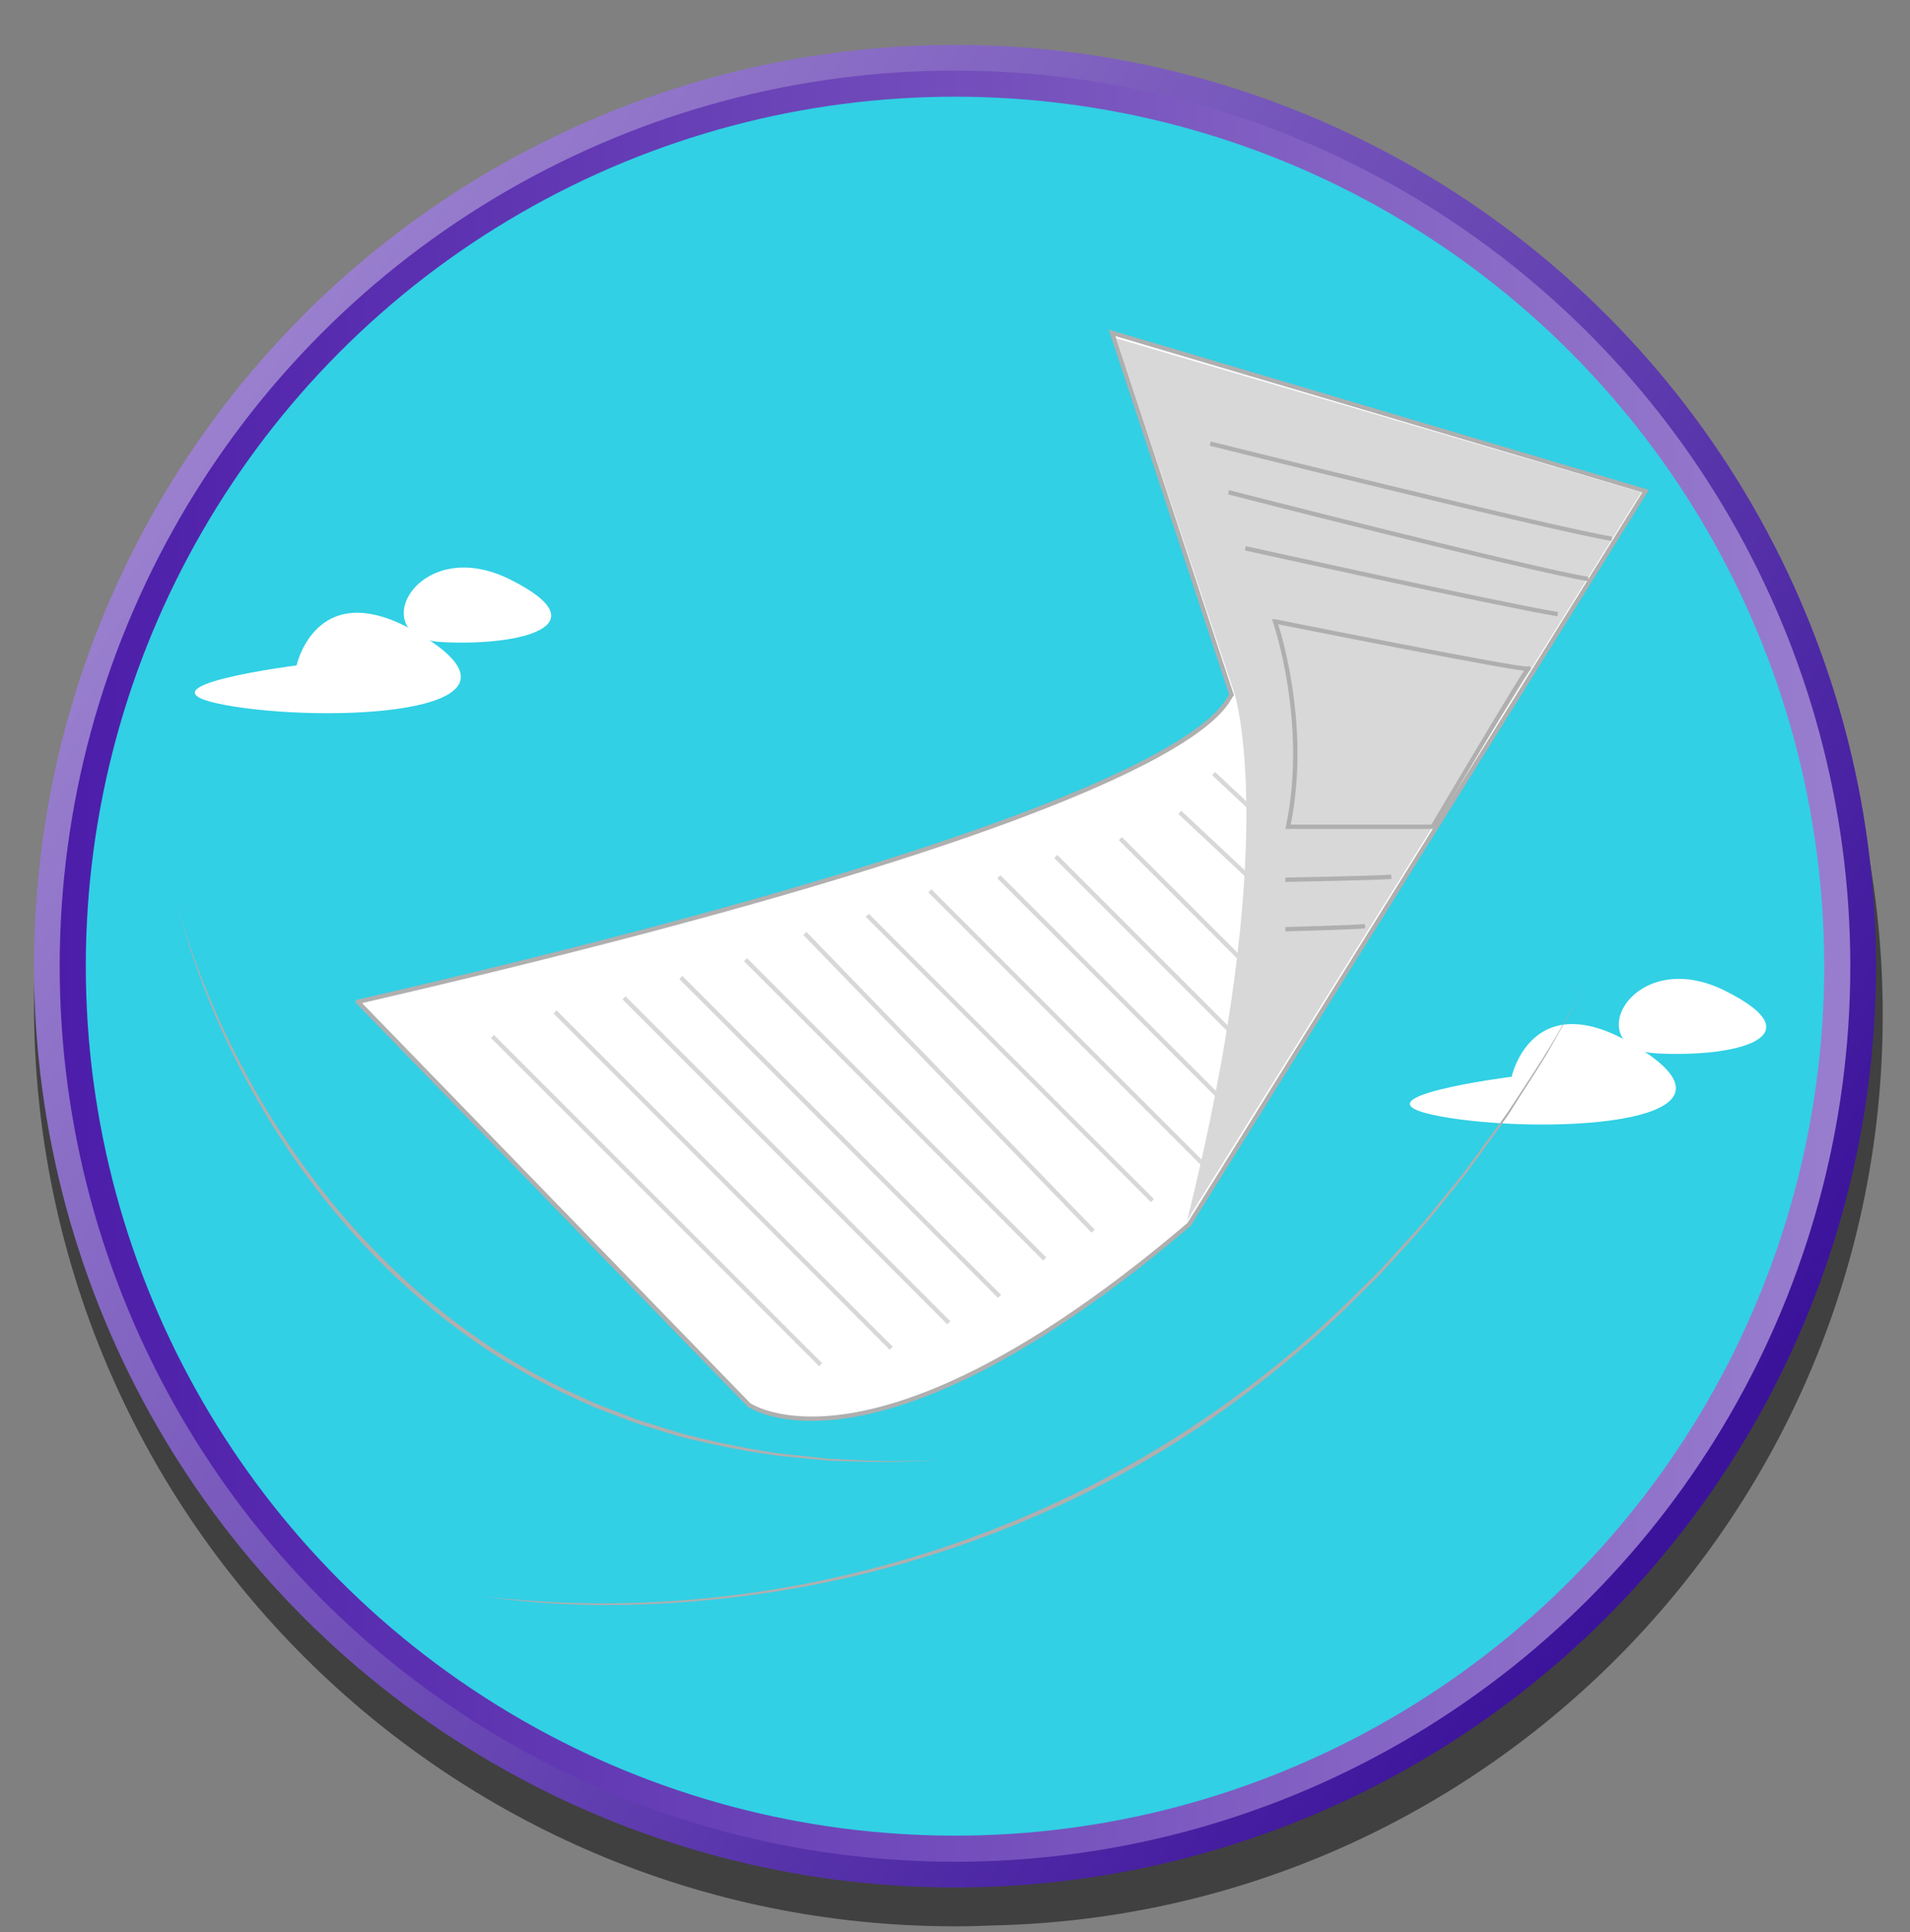 <?xml version="1.0" encoding="UTF-8"?>
<svg id="uuid-110da0f0-ca30-4688-ae34-abdef1822f84" data-name="Layer 1" xmlns="http://www.w3.org/2000/svg" width="439" height="444" xmlns:xlink="http://www.w3.org/1999/xlink" viewBox="0 0 439 444">
  <rect x="0" y="0" width="439" height="444" fill="#808080" stroke="none"/>
  <defs>
    <style>
      .uuid-a755380e-8e2d-4fea-9199-dfdd3e83817d {
        fill: url(#uuid-fbeddf21-0036-4f46-906c-80f1e44eecae);
      }

      .uuid-c9c89e1f-5f95-4b60-9824-5e2fc7cd8007 {
        fill: #31d0e5;
        stroke: url(#uuid-8fac2492-c3f1-4568-8406-c867f941fff5);
        stroke-width: 6px;
      }

      .uuid-c9c89e1f-5f95-4b60-9824-5e2fc7cd8007, .uuid-4122b52d-00a4-455b-8247-6908f86640e9, .uuid-808107f6-b27a-4bb4-a69e-a50459e4d477, .uuid-338b6d2b-d63f-4253-965a-399c27577e2b {
        stroke-miterlimit: 10;
      }

      .uuid-e6314eb8-3e58-4c74-96c7-fc86372a1dc9, .uuid-338b6d2b-d63f-4253-965a-399c27577e2b {
        fill: #fff;
      }

      .uuid-3adcca5f-a016-4a88-97d6-1196096226ca {
        fill: #6fb738;
      }

      .uuid-a1fad3fc-1443-4c70-84ee-16645fde5292 {
        fill: #d8d8d8;
      }

      .uuid-49fc9850-99fa-4f6d-a66f-7e0aa9eb68d5 {
        opacity: .5;
      }

      .uuid-38bd654d-d317-416e-956e-a9805f4b64d4 {
        fill: #3db038;
      }

      .uuid-70033a57-37bd-4a2a-b871-dbdc86312764 {
        fill: url(#uuid-33a46471-a151-40c1-b9a8-c4a1f737e48c);
      }

      .uuid-4122b52d-00a4-455b-8247-6908f86640e9, .uuid-8c4af49c-ced7-4206-8750-fd9e081515e1, .uuid-808107f6-b27a-4bb4-a69e-a50459e4d477 {
        fill: none;
      }

      .uuid-4122b52d-00a4-455b-8247-6908f86640e9, .uuid-338b6d2b-d63f-4253-965a-399c27577e2b {
        stroke: #afafaf;
      }

      .uuid-fbac6327-af9b-48b0-bbdf-33eb6720d55a {
        fill: #afafaf;
      }

      .uuid-808107f6-b27a-4bb4-a69e-a50459e4d477 {
        stroke: #d8d8d8;
      }

      .uuid-4df7c544-2589-4655-9c10-09d83eabc39c {
        clip-path: url(#uuid-8fa08948-bc59-4784-ac1c-c28de4ffa145);
      }
    </style>
    <clipPath id="uuid-8fa08948-bc59-4784-ac1c-c28de4ffa145">
      <ellipse class="uuid-8c4af49c-ced7-4206-8750-fd9e081515e1" cx="-239.5" cy="222" rx="200.5" ry="200"/>
    </clipPath>
    <linearGradient id="uuid-33a46471-a151-40c1-b9a8-c4a1f737e48c" x1="-254.34" y1="-152.89" x2="-255.13" y2="317.42" gradientTransform="matrix(1, 0, 0, 1, 0, 0)" gradientUnits="userSpaceOnUse">
      <stop offset=".14" stop-color="#a2a2a5"/>
      <stop offset=".15" stop-color="#a2a5a9"/>
      <stop offset=".21" stop-color="#a8bcc3"/>
      <stop offset=".28" stop-color="#adcfd9"/>
      <stop offset=".36" stop-color="#b0ddea"/>
      <stop offset=".46" stop-color="#b3e7f6"/>
      <stop offset=".61" stop-color="#b4edfd"/>
      <stop offset="1" stop-color="#b5efff"/>
    </linearGradient>
    <linearGradient id="uuid-fbeddf21-0036-4f46-906c-80f1e44eecae" x1="40.78" y1="99.54" x2="390.04" y2="338.86" gradientTransform="matrix(1, 0, 0, 1, 0, 0)" gradientUnits="userSpaceOnUse">
      <stop offset="0" stop-color="#9b81cf"/>
      <stop offset="1" stop-color="#3b139b"/>
    </linearGradient>
    <linearGradient id="uuid-8fac2492-c3f1-4568-8406-c867f941fff5" x1="13.71" y1="222" x2="425.29" y2="222" gradientTransform="matrix(1, 0, 0, 1, 0, 0)" gradientUnits="userSpaceOnUse">
      <stop offset="0" stop-color="#4c1da9"/>
      <stop offset="1" stop-color="#997ece"/>
    </linearGradient>
  </defs>
  <g class="uuid-4df7c544-2589-4655-9c10-09d83eabc39c">
    <g>
      <rect class="uuid-70033a57-37bd-4a2a-b871-dbdc86312764" x="-519.77" y="-26.92" width="529.96" height="281.16"/>
      <path class="uuid-38bd654d-d317-416e-956e-a9805f4b64d4" d="M45.69,241.67c-1.25-4.83-5.77-8.4-11.15-8.4-1.19,0-2.33,.17-3.4,.49,.51-.94,.8-2,.8-3.14,0-3.72-3.12-6.74-6.98-6.74-.99,0-1.94,.2-2.79,.56-.15-6.01-5.24-10.83-11.49-10.83-4.54,0-8.47,2.54-10.33,6.24-1.99-2.36-5.02-3.87-8.42-3.87-6,0-10.86,4.7-10.86,10.5,0,.75,.08,1.49,.24,2.2-1.07-.64-2.32-1.01-3.67-1.01-2.34,0-4.41,1.11-5.68,2.82,.27-1.02,.41-2.09,.41-3.2,0-7.16-6.01-12.97-13.42-12.97-2.38,0-4.61,.6-6.55,1.65-.57-3.17-3.43-5.57-6.87-5.57-1.95,0-3.7,.77-4.97,2.01-3.44-3.6-8.36-5.87-13.83-5.87-6.12,0-11.56,2.83-14.99,7.21-1.23-1.06-2.85-1.7-4.63-1.7-3.85,0-6.97,3.02-6.97,6.74,0,.4,.04,.78,.1,1.16-1.66-1.86-4.11-3.04-6.85-3.04-4.16,0-7.66,2.71-8.72,6.41-1.29-3.6-4.83-6.19-8.99-6.19-1.56,0-3.03,.36-4.33,1.01,.65-.86,1.03-1.92,1.03-3.07,0-2.89-2.42-5.22-5.41-5.22-1.37,0-2.62,.5-3.57,1.31-1.62-2.37-4.4-3.93-7.55-3.93-2.28,0-4.36,.82-5.95,2.16-4.27-3.55-9.83-5.71-15.91-5.71-9.77,0-18.2,5.55-22.1,13.56-1.63-1.55-3.87-2.51-6.34-2.51-5,0-9.05,3.91-9.05,8.74,0,1.36,.32,2.64,.89,3.79-1.74-1.03-3.78-1.62-5.96-1.62-5.16,0-9.53,3.31-10.95,7.85-1.4-1.98-3.75-3.27-6.42-3.27-2.04,0-3.89,.76-5.27,2-2.02-5.56-7.5-9.55-13.95-9.55-5.74,0-10.71,3.16-13.16,7.77-1.6-1.19-3.61-1.9-5.79-1.9-3.87,0-7.19,2.23-8.68,5.43-1.27-.46-2.64-.72-4.07-.72-1.19,0-2.33,.17-3.4,.49,.51-.94,.8-2,.8-3.14,0-3.72-3.12-6.74-6.98-6.74-.99,0-1.94,.2-2.79,.56-.15-6.01-5.24-10.83-11.49-10.83-4.54,0-8.47,2.54-10.33,6.24-1.99-2.36-5.02-3.87-8.42-3.87-6,0-10.86,4.7-10.86,10.5,0,.75,.08,1.49,.24,2.2-1.07-.64-2.32-1.01-3.67-1.01-2.34,0-4.41,1.11-5.68,2.82,.27-1.02,.41-2.09,.41-3.2,0-7.16-6.01-12.97-13.42-12.97-2.38,0-4.61,.6-6.55,1.65-.57-3.17-3.43-5.57-6.87-5.57-1.95,0-3.7,.77-4.97,2.01-3.44-3.6-8.36-5.87-13.83-5.87-6.12,0-11.56,2.83-14.99,7.21-1.23-1.06-2.85-1.7-4.63-1.7-3.85,0-6.97,3.02-6.97,6.74,0,.4,.04,.78,.1,1.16-1.66-1.86-4.11-3.04-6.85-3.04-4.16,0-7.66,2.71-8.72,6.41-1.29-3.6-4.83-6.19-8.99-6.19-1.56,0-3.03,.36-4.33,1.01,.65-.86,1.03-1.92,1.03-3.07,0-2.89-2.42-5.22-5.41-5.22-1.37,0-2.62,.5-3.58,1.31-1.62-2.37-4.4-3.93-7.55-3.93-2.28,0-4.36,.82-5.95,2.16-4.27-3.55-9.83-5.71-15.91-5.71-9.77,0-18.2,5.55-22.1,13.56-1.63-1.55-3.87-2.51-6.34-2.51-5,0-9.05,3.91-9.05,8.74,0,1.36,.32,2.64,.89,3.79-1.74-1.03-3.78-1.62-5.96-1.62-5.16,0-9.53,3.31-10.95,7.85-1.4-1.98-3.75-3.27-6.42-3.27-2.04,0-3.89,.76-5.27,2-2.02-5.56-7.5-9.55-13.95-9.55-5.3,0-9.95,2.7-12.56,6.75v43.12H53.69v-36.97c-3.73,.33-6.82,2.77-8.01,6.08Z"/>
      <rect class="uuid-3adcca5f-a016-4a88-97d6-1196096226ca" x="-569.13" y="248.28" width="607.99" height="204.12"/>
    </g>
  </g>
  <g>
    <g>
      <path class="uuid-49fc9850-99fa-4f6d-a66f-7e0aa9eb68d5" d="M432.73,233.24c0-36.23-9.21-70.32-25.42-100.03-35.31-67.72-106.15-113.96-187.81-113.96C102.59,19.25,7.82,114.02,7.82,230.93s94.77,211.68,211.68,211.68c2.97,0,5.93-.08,8.87-.2,113.3-2.59,204.36-95.24,204.36-209.16Z"/>
      <g>
        <circle class="uuid-a755380e-8e2d-4fea-9199-dfdd3e83817d" cx="219.5" cy="222" r="211.68"/>
        <circle class="uuid-c9c89e1f-5f95-4b60-9824-5e2fc7cd8007" cx="219.5" cy="222" r="202.78"/>
      </g>
    </g>
    <g>
      <path class="uuid-e6314eb8-3e58-4c74-96c7-fc86372a1dc9" d="M68.17,152.89s4.95-22.85,30.6-5.74c25.65,17.1-24.25,19.02-46.91,14.86-22.66-4.16,16.31-9.12,16.31-9.12Z"/>
      <path class="uuid-e6314eb8-3e58-4c74-96c7-fc86372a1dc9" d="M117.25,133.15c21.44,10.72,2.05,15.38-15.84,14.37-17.89-1.02-5.61-25.09,15.84-14.37Z"/>
    </g>
    <g>
      <path class="uuid-e6314eb8-3e58-4c74-96c7-fc86372a1dc9" d="M347.44,247.4s4.95-22.85,30.6-5.74c25.65,17.1-24.25,19.02-46.91,14.86-22.66-4.16,16.31-9.12,16.31-9.12Z"/>
      <path class="uuid-e6314eb8-3e58-4c74-96c7-fc86372a1dc9" d="M396.52,227.66c21.44,10.72,2.05,15.38-15.84,14.37-17.89-1.02-5.61-25.09,15.84-14.37Z"/>
    </g>
    <g>
      <g>
        <path class="uuid-338b6d2b-d63f-4253-965a-399c27577e2b" d="M82.25,230.2l89.86,92.58s28.57,20.3,101.18-41.42l104.94-168.51-122.62-36.37,27.44,83.16c-2.19,2.73-5.98,25.58-200.8,70.55Z"/>
        <path class="uuid-a1fad3fc-1443-4c70-84ee-16645fde5292" d="M272.86,280.38l104.38-167.26-120.72-35.4,27.23,81.69s10.89,33.58-10.89,120.97Z"/>
      </g>
      <g>
        <g>
          <line class="uuid-808107f6-b27a-4bb4-a69e-a50459e4d477" x1="113.19" y1="238.15" x2="188.61" y2="313.57"/>
          <line class="uuid-808107f6-b27a-4bb4-a69e-a50459e4d477" x1="127.57" y1="232.51" x2="204.84" y2="309.79"/>
          <line class="uuid-808107f6-b27a-4bb4-a69e-a50459e4d477" x1="143.42" y1="229.27" x2="218.08" y2="303.94"/>
          <line class="uuid-808107f6-b27a-4bb4-a69e-a50459e4d477" x1="171.35" y1="220.51" x2="240.13" y2="289.29"/>
          <line class="uuid-808107f6-b27a-4bb4-a69e-a50459e4d477" x1="185" y1="214.48" x2="251.25" y2="282.88"/>
          <line class="uuid-808107f6-b27a-4bb4-a69e-a50459e4d477" x1="156.49" y1="224.61" x2="229.74" y2="297.87"/>
          <line class="uuid-808107f6-b27a-4bb4-a69e-a50459e4d477" x1="199.35" y1="210.32" x2="264.88" y2="275.86"/>
          <line class="uuid-808107f6-b27a-4bb4-a69e-a50459e4d477" x1="213.73" y1="204.69" x2="276.48" y2="267.44"/>
          <line class="uuid-808107f6-b27a-4bb4-a69e-a50459e4d477" x1="229.58" y1="201.45" x2="281.63" y2="253.51"/>
          <line class="uuid-808107f6-b27a-4bb4-a69e-a50459e4d477" x1="257.51" y1="192.69" x2="295.44" y2="230.62"/>
          <line class="uuid-808107f6-b27a-4bb4-a69e-a50459e4d477" x1="271.16" y1="186.65" x2="304.24" y2="217.63"/>
          <line class="uuid-808107f6-b27a-4bb4-a69e-a50459e4d477" x1="278.94" y1="177.75" x2="312.02" y2="208.73"/>
          <line class="uuid-808107f6-b27a-4bb4-a69e-a50459e4d477" x1="242.65" y1="196.79" x2="287.7" y2="241.84"/>
        </g>
        <path class="uuid-4122b52d-00a4-455b-8247-6908f86640e9" d="M278.16,101.93s78.15,19.51,92.28,21.86"/>
        <path class="uuid-4122b52d-00a4-455b-8247-6908f86640e9" d="M282.37,113.11s68.53,17.58,82.65,19.93"/>
        <path class="uuid-4122b52d-00a4-455b-8247-6908f86640e9" d="M286.23,125.98s57.68,12.78,71.81,15.14"/>
        <path class="uuid-4122b52d-00a4-455b-8247-6908f86640e9" d="M293.05,142.79s8.05,23.21,3,47.17h33.23s22.93-38.76,22.04-36.32c-.27,.75-58.27-10.85-58.27-10.85Z"/>
        <path class="uuid-4122b52d-00a4-455b-8247-6908f86640e9" d="M295.44,202.14s22.41-.42,24.34-.69"/>
        <path class="uuid-4122b52d-00a4-455b-8247-6908f86640e9" d="M295.44,213.5s16.35-.42,18.29-.69"/>
      </g>
    </g>
    <path class="uuid-fbac6327-af9b-48b0-bbdf-33eb6720d55a" d="M111.06,366.78c63.6,7.54,130.03-11.53,180.11-51.36,7.56-5.86,14.77-12.35,21.53-19.12,1.96-1.91,4.93-4.82,6.7-6.88l6.47-7.11c1.95-2.07,4.28-5.21,6.13-7.4,1.64-2.05,4.47-5.37,5.97-7.53,1.8-2.54,6.72-9.14,8.47-11.67,4.01-6.16,9.27-13.9,12.81-20.34l4.84-8.32c-1.64,2.96-5.53,9.75-7.1,12.57-2.63,4.76-7.33,11.69-10.2,16.33-2.47,3.65-7.23,10.07-9.81,13.7l-1.51,1.87c-2.88,3.47-6.17,7.84-9.13,11.19-1.25,1.42-6.96,7.7-8.06,8.94-2.34,2.57-6.05,6.04-8.49,8.54-10.32,10.12-21.7,19.13-33.58,27.35-32.01,21.55-69.26,34.94-107.55,39.49-19.09,2.22-38.56,2.57-57.6-.25h0Z"/>
    <path class="uuid-fbac6327-af9b-48b0-bbdf-33eb6720d55a" d="M40.73,208.13c13.55,46.84,45.14,90.05,89.67,111.39l6.68,3.07c2.44,.85,7.94,3.16,10.32,3.92,3.28,.95,7.27,2.37,10.56,3.2,7.13,1.82,14.35,3.29,21.65,4.31,2.28,.22,8.75,.93,10.99,1.17,5.63,.24,12.79,.71,18.42,.46l7.38-.13-7.37,.25c-5.62,.34-12.81,0-18.45-.16-2.25-.21-8.68-.8-11.03-1.04-7.34-.95-14.59-2.36-21.78-4.12-3.31-.8-7.35-2.19-10.64-3.14-2.35-.78-7.98-3.02-10.39-3.91l-6.73-3.07c-44.82-21.26-76.55-64.92-89.28-112.22h0Z"/>
  </g>
</svg>